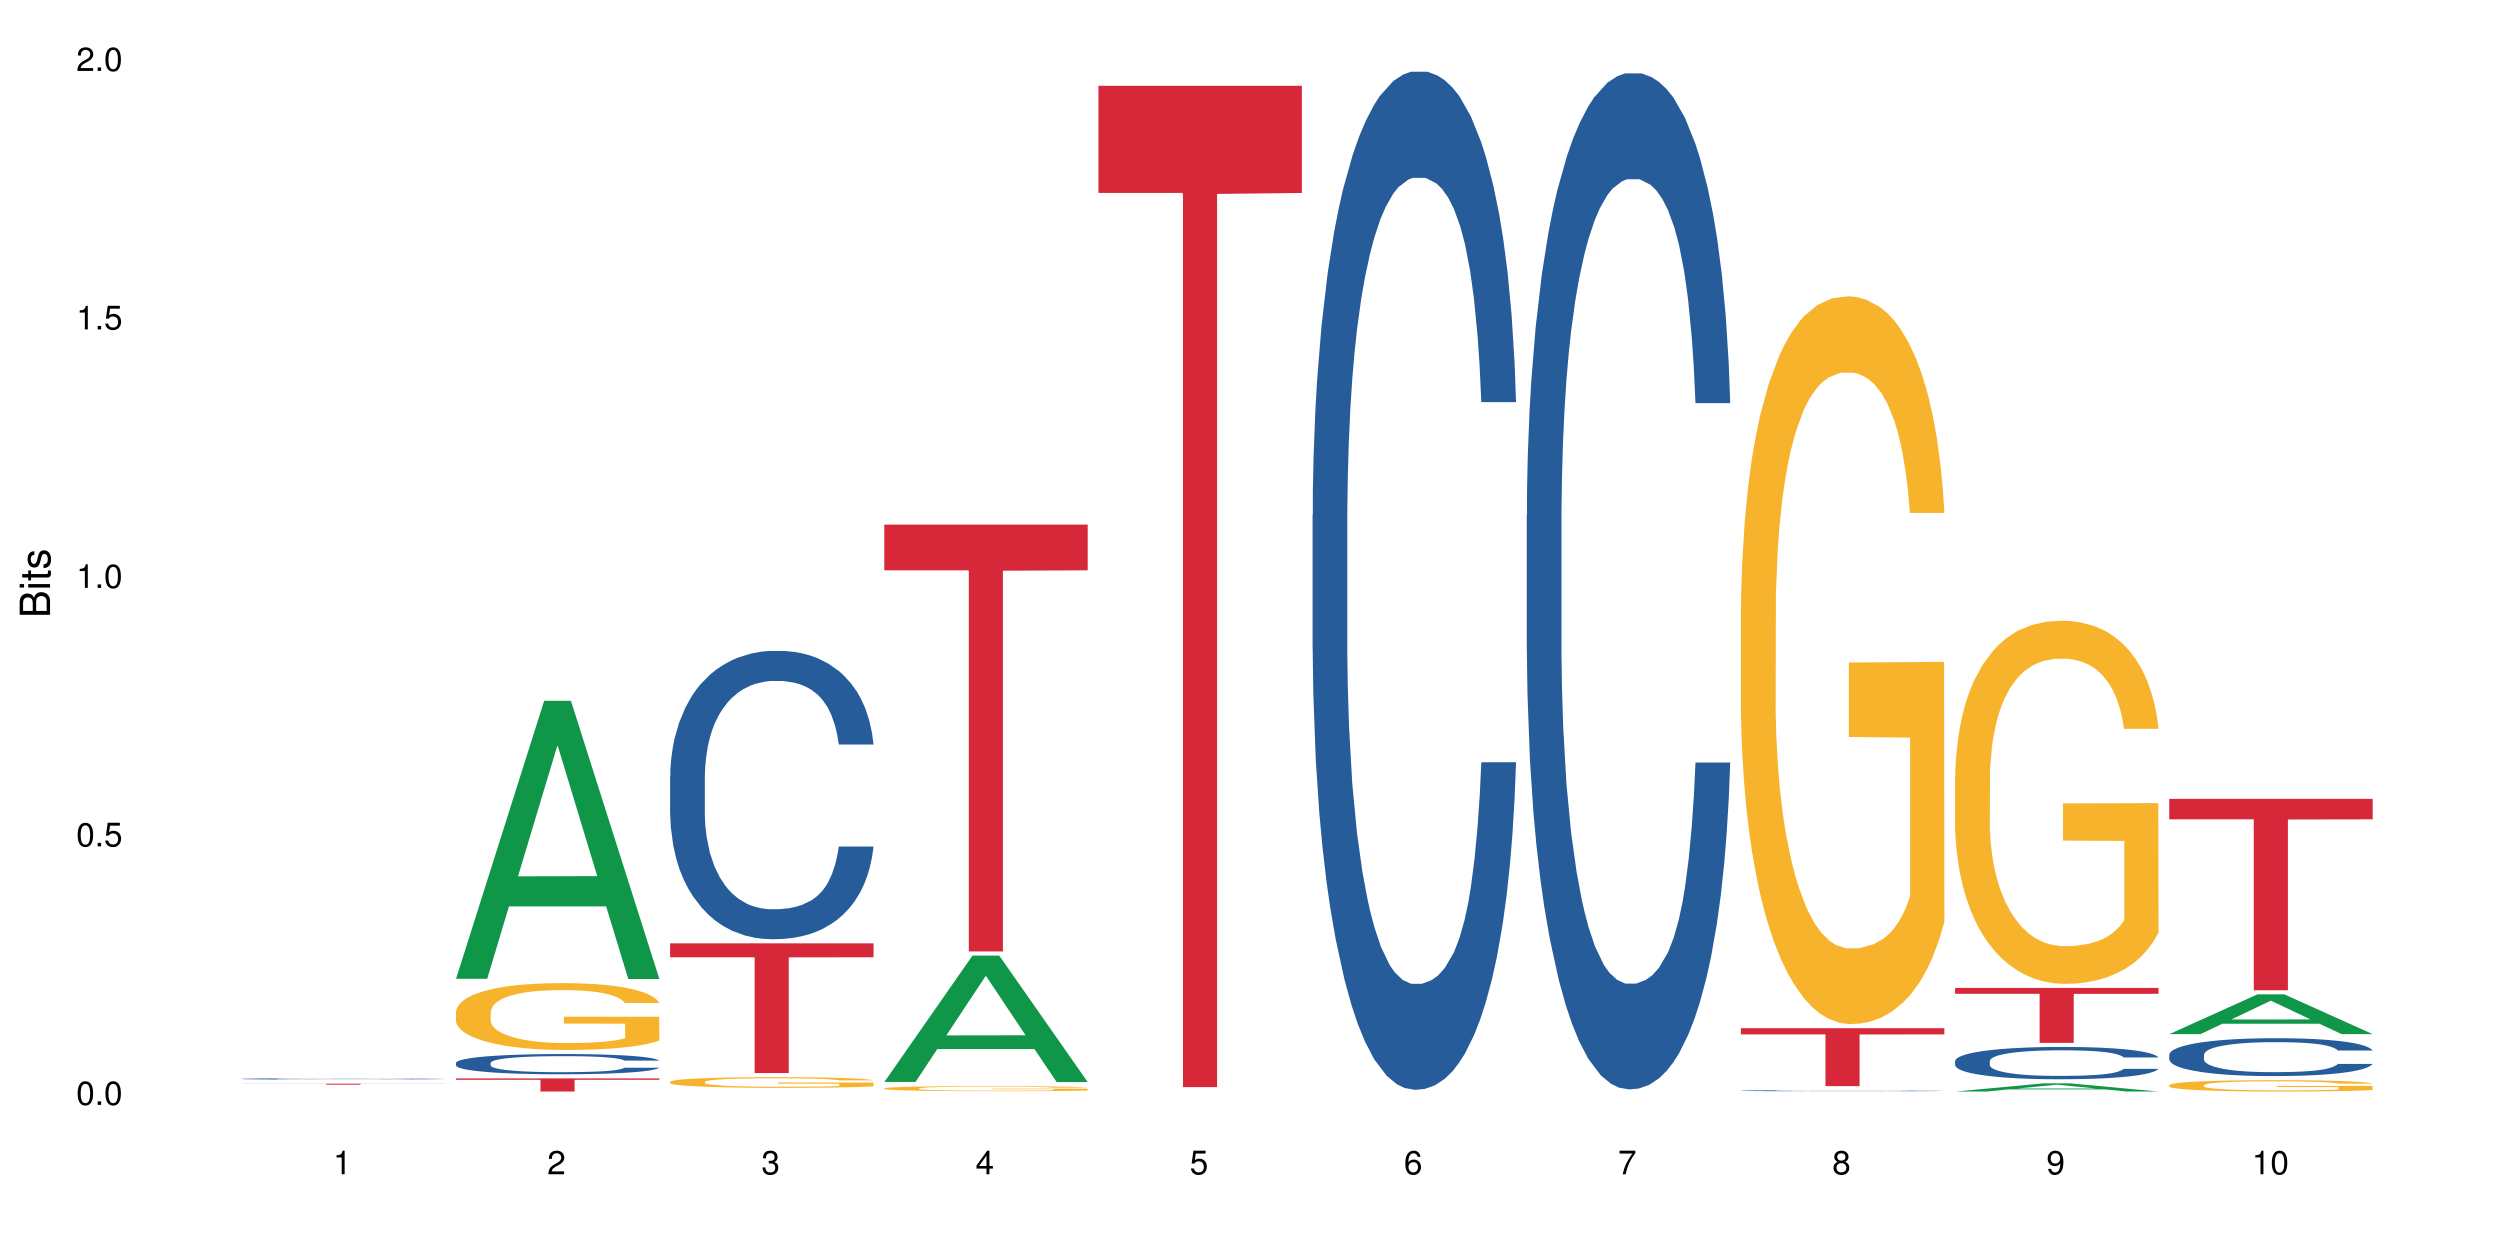 <?xml version="1.0" encoding="UTF-8"?>
<svg xmlns="http://www.w3.org/2000/svg" xmlns:xlink="http://www.w3.org/1999/xlink" width="720pt" height="360pt" viewBox="0 0 720 360" version="1.1">
<defs>
<g>
<symbol overflow="visible" id="glyph0-0">
<path style="stroke:none;" d=""/>
</symbol>
<symbol overflow="visible" id="glyph0-1">
<path style="stroke:none;" d="M 2.641 -6.797 C 2 -6.797 1.422 -6.531 1.078 -6.047 C 0.641 -5.453 0.406 -4.547 0.406 -3.297 C 0.406 -1 1.188 0.219 2.641 0.219 C 4.078 0.219 4.859 -1 4.859 -3.234 C 4.859 -4.562 4.656 -5.438 4.203 -6.047 C 3.844 -6.531 3.281 -6.797 2.641 -6.797 Z M 2.641 -6.047 C 3.547 -6.047 4 -5.125 4 -3.312 C 4 -1.375 3.562 -0.484 2.625 -0.484 C 1.734 -0.484 1.281 -1.422 1.281 -3.281 C 1.281 -5.141 1.734 -6.047 2.641 -6.047 Z M 2.641 -6.047 "/>
</symbol>
<symbol overflow="visible" id="glyph0-2">
<path style="stroke:none;" d="M 1.828 -1 L 0.828 -1 L 0.828 0 L 1.828 0 Z M 1.828 -1 "/>
</symbol>
<symbol overflow="visible" id="glyph0-3">
<path style="stroke:none;" d="M 4.562 -6.797 L 1.062 -6.797 L 0.547 -3.094 L 1.328 -3.094 C 1.719 -3.562 2.047 -3.734 2.578 -3.734 C 3.484 -3.734 4.062 -3.109 4.062 -2.094 C 4.062 -1.125 3.484 -0.531 2.578 -0.531 C 1.828 -0.531 1.375 -0.906 1.188 -1.672 L 0.328 -1.672 C 0.453 -1.109 0.547 -0.844 0.75 -0.594 C 1.125 -0.078 1.828 0.219 2.594 0.219 C 3.969 0.219 4.922 -0.781 4.922 -2.219 C 4.922 -3.562 4.031 -4.484 2.719 -4.484 C 2.25 -4.484 1.859 -4.359 1.469 -4.062 L 1.734 -5.969 L 4.562 -5.969 Z M 4.562 -6.797 "/>
</symbol>
<symbol overflow="visible" id="glyph0-4">
<path style="stroke:none;" d="M 2.484 -4.844 L 2.484 0 L 3.328 0 L 3.328 -6.797 L 2.766 -6.797 C 2.469 -5.75 2.281 -5.609 0.984 -5.453 L 0.984 -4.844 Z M 2.484 -4.844 "/>
</symbol>
<symbol overflow="visible" id="glyph0-5">
<path style="stroke:none;" d="M 4.859 -0.828 L 1.281 -0.828 C 1.359 -1.391 1.672 -1.75 2.5 -2.234 L 3.469 -2.75 C 4.406 -3.266 4.906 -3.969 4.906 -4.812 C 4.906 -5.375 4.672 -5.906 4.266 -6.266 C 3.859 -6.625 3.375 -6.797 2.719 -6.797 C 1.859 -6.797 1.219 -6.5 0.844 -5.922 C 0.609 -5.562 0.5 -5.125 0.484 -4.438 L 1.328 -4.438 C 1.359 -4.906 1.406 -5.188 1.531 -5.406 C 1.75 -5.812 2.188 -6.062 2.703 -6.062 C 3.469 -6.062 4.031 -5.516 4.031 -4.781 C 4.031 -4.25 3.719 -3.797 3.125 -3.438 L 2.234 -2.938 C 0.812 -2.141 0.406 -1.5 0.328 0 L 4.859 0 Z M 4.859 -0.828 "/>
</symbol>
<symbol overflow="visible" id="glyph0-6">
<path style="stroke:none;" d="M 2.125 -3.125 L 2.578 -3.125 C 3.516 -3.125 3.984 -2.703 3.984 -1.891 C 3.984 -1.031 3.469 -0.531 2.578 -0.531 C 1.656 -0.531 1.203 -0.984 1.156 -1.969 L 0.312 -1.969 C 0.344 -1.422 0.438 -1.078 0.609 -0.766 C 0.953 -0.109 1.625 0.219 2.547 0.219 C 3.953 0.219 4.859 -0.609 4.859 -1.906 C 4.859 -2.766 4.516 -3.25 3.703 -3.516 C 4.344 -3.766 4.656 -4.25 4.656 -4.938 C 4.656 -6.109 3.875 -6.797 2.578 -6.797 C 1.203 -6.797 0.484 -6.047 0.453 -4.609 L 1.297 -4.609 C 1.312 -5.016 1.344 -5.25 1.453 -5.453 C 1.641 -5.828 2.062 -6.062 2.594 -6.062 C 3.344 -6.062 3.797 -5.625 3.797 -4.906 C 3.797 -4.422 3.609 -4.141 3.25 -3.984 C 3.016 -3.891 2.719 -3.844 2.125 -3.844 Z M 2.125 -3.125 "/>
</symbol>
<symbol overflow="visible" id="glyph0-7">
<path style="stroke:none;" d="M 3.141 -1.625 L 3.141 0 L 3.984 0 L 3.984 -1.625 L 4.984 -1.625 L 4.984 -2.391 L 3.984 -2.391 L 3.984 -6.797 L 3.359 -6.797 L 0.266 -2.516 L 0.266 -1.625 Z M 3.141 -2.391 L 1 -2.391 L 3.141 -5.359 Z M 3.141 -2.391 "/>
</symbol>
<symbol overflow="visible" id="glyph0-8">
<path style="stroke:none;" d="M 4.781 -5.031 C 4.609 -6.141 3.891 -6.797 2.844 -6.797 C 2.094 -6.797 1.422 -6.438 1.031 -5.828 C 0.609 -5.172 0.406 -4.344 0.406 -3.094 C 0.406 -1.953 0.578 -1.234 0.984 -0.625 C 1.359 -0.078 1.953 0.219 2.703 0.219 C 3.984 0.219 4.922 -0.734 4.922 -2.078 C 4.922 -3.344 4.062 -4.234 2.844 -4.234 C 2.172 -4.234 1.641 -3.969 1.281 -3.469 C 1.281 -5.125 1.828 -6.047 2.797 -6.047 C 3.391 -6.047 3.797 -5.672 3.938 -5.031 Z M 2.734 -3.484 C 3.547 -3.484 4.062 -2.922 4.062 -2 C 4.062 -1.156 3.484 -0.531 2.703 -0.531 C 1.922 -0.531 1.328 -1.188 1.328 -2.047 C 1.328 -2.891 1.906 -3.484 2.734 -3.484 Z M 2.734 -3.484 "/>
</symbol>
<symbol overflow="visible" id="glyph0-9">
<path style="stroke:none;" d="M 4.984 -6.797 L 0.438 -6.797 L 0.438 -5.969 L 4.109 -5.969 C 2.5 -3.656 1.828 -2.234 1.328 0 L 2.219 0 C 2.594 -2.172 3.453 -4.047 4.984 -6.094 Z M 4.984 -6.797 "/>
</symbol>
<symbol overflow="visible" id="glyph0-10">
<path style="stroke:none;" d="M 3.75 -3.578 C 4.453 -4 4.688 -4.344 4.688 -4.984 C 4.688 -6.047 3.844 -6.797 2.641 -6.797 C 1.438 -6.797 0.594 -6.047 0.594 -4.984 C 0.594 -4.359 0.828 -4.016 1.516 -3.578 C 0.734 -3.203 0.359 -2.641 0.359 -1.891 C 0.359 -0.641 1.297 0.219 2.641 0.219 C 3.984 0.219 4.922 -0.641 4.922 -1.875 C 4.922 -2.641 4.531 -3.203 3.75 -3.578 Z M 2.641 -6.047 C 3.359 -6.047 3.812 -5.625 3.812 -4.969 C 3.812 -4.344 3.344 -3.922 2.641 -3.922 C 1.922 -3.922 1.453 -4.344 1.453 -4.984 C 1.453 -5.625 1.922 -6.047 2.641 -6.047 Z M 2.641 -3.203 C 3.484 -3.203 4.062 -2.672 4.062 -1.875 C 4.062 -1.062 3.484 -0.531 2.625 -0.531 C 1.797 -0.531 1.219 -1.078 1.219 -1.875 C 1.219 -2.672 1.797 -3.203 2.641 -3.203 Z M 2.641 -3.203 "/>
</symbol>
<symbol overflow="visible" id="glyph0-11">
<path style="stroke:none;" d="M 0.516 -1.547 C 0.672 -0.438 1.406 0.219 2.438 0.219 C 3.188 0.219 3.859 -0.141 4.266 -0.75 C 4.688 -1.406 4.891 -2.25 4.891 -3.484 C 4.891 -4.625 4.703 -5.359 4.312 -5.953 C 3.938 -6.5 3.344 -6.797 2.594 -6.797 C 1.297 -6.797 0.359 -5.844 0.359 -4.516 C 0.359 -3.25 1.234 -2.344 2.453 -2.344 C 3.094 -2.344 3.562 -2.578 4.016 -3.109 C 4 -1.453 3.469 -0.531 2.5 -0.531 C 1.906 -0.531 1.484 -0.906 1.359 -1.547 Z M 2.578 -6.062 C 3.375 -6.062 3.969 -5.406 3.969 -4.531 C 3.969 -3.688 3.375 -3.094 2.547 -3.094 C 1.734 -3.094 1.234 -3.672 1.234 -4.578 C 1.234 -5.438 1.797 -6.062 2.578 -6.062 Z M 2.578 -6.062 "/>
</symbol>
<symbol overflow="visible" id="glyph1-0">
<path style="stroke:none;" d=""/>
</symbol>
<symbol overflow="visible" id="glyph1-1">
<path style="stroke:none;" d="M 0 -0.953 L 0 -4.891 C 0 -5.719 -0.234 -6.344 -0.734 -6.797 C -1.188 -7.234 -1.812 -7.469 -2.5 -7.469 C -3.547 -7.469 -4.188 -7 -4.625 -5.875 C -4.984 -6.672 -5.641 -7.094 -6.531 -7.094 C -7.156 -7.094 -7.734 -6.859 -8.141 -6.391 C -8.562 -5.938 -8.75 -5.344 -8.75 -4.5 L -8.75 -0.953 Z M -4.984 -2.062 L -7.766 -2.062 L -7.766 -4.219 C -7.766 -4.844 -7.688 -5.203 -7.453 -5.5 C -7.219 -5.812 -6.859 -5.969 -6.375 -5.969 C -5.906 -5.969 -5.531 -5.812 -5.297 -5.5 C -5.062 -5.203 -4.984 -4.844 -4.984 -4.219 Z M -0.984 -2.062 L -4 -2.062 L -4 -4.781 C -4 -5.328 -3.859 -5.688 -3.578 -5.953 C -3.297 -6.219 -2.922 -6.359 -2.484 -6.359 C -2.062 -6.359 -1.688 -6.219 -1.406 -5.953 C -1.109 -5.688 -0.984 -5.328 -0.984 -4.781 Z M -0.984 -2.062 "/>
</symbol>
<symbol overflow="visible" id="glyph1-2">
<path style="stroke:none;" d="M -6.281 -1.797 L -6.281 -0.797 L 0 -0.797 L 0 -1.797 Z M -8.75 -1.797 L -8.75 -0.797 L -7.484 -0.797 L -7.484 -1.797 Z M -8.75 -1.797 "/>
</symbol>
<symbol overflow="visible" id="glyph1-3">
<path style="stroke:none;" d="M -6.281 -3.047 L -6.281 -2.016 L -8.016 -2.016 L -8.016 -1.016 L -6.281 -1.016 L -6.281 -0.172 L -5.469 -0.172 L -5.469 -1.016 L -0.719 -1.016 C -0.078 -1.016 0.281 -1.453 0.281 -2.234 C 0.281 -2.469 0.25 -2.719 0.188 -3.047 L -0.641 -3.047 C -0.609 -2.922 -0.594 -2.766 -0.594 -2.562 C -0.594 -2.141 -0.719 -2.016 -1.156 -2.016 L -5.469 -2.016 L -5.469 -3.047 Z M -6.281 -3.047 "/>
</symbol>
<symbol overflow="visible" id="glyph1-4">
<path style="stroke:none;" d="M -4.531 -5.25 C -5.766 -5.25 -6.469 -4.422 -6.469 -2.969 C -6.469 -1.516 -5.719 -0.562 -4.547 -0.562 C -3.562 -0.562 -3.094 -1.062 -2.734 -2.562 L -2.516 -3.484 C -2.344 -4.188 -2.094 -4.469 -1.625 -4.469 C -1.047 -4.469 -0.641 -3.875 -0.641 -3 C -0.641 -2.453 -0.797 -2 -1.062 -1.75 C -1.25 -1.594 -1.422 -1.531 -1.875 -1.469 L -1.875 -0.406 C -0.422 -0.453 0.281 -1.266 0.281 -2.922 C 0.281 -4.5 -0.5 -5.516 -1.719 -5.516 C -2.656 -5.516 -3.172 -4.984 -3.469 -3.734 L -3.703 -2.766 C -3.891 -1.953 -4.156 -1.609 -4.594 -1.609 C -5.172 -1.609 -5.547 -2.125 -5.547 -2.938 C -5.547 -3.75 -5.203 -4.172 -4.531 -4.203 Z M -4.531 -5.25 "/>
</symbol>
</g>
</defs>
<g id="surface92342">
<rect x="0" y="0" width="720" height="360" style="fill:rgb(100%,100%,100%);fill-opacity:1;stroke:none;"/>
<path style=" stroke:none;fill-rule:nonzero;fill:rgb(14.51%,36.078%,60%);fill-opacity:1;" d="M 69.629 310.715 L 69.699 310.711 L 69.699 310.703 L 69.914 310.691 L 70.414 310.676 L 70.914 310.664 L 72.203 310.645 L 73.988 310.625 L 75.848 310.609 L 77.203 310.598 L 78.418 310.594 L 81.207 310.578 L 82.992 310.574 L 84.922 310.566 L 87.281 310.562 L 88.996 310.559 L 92.852 310.551 L 95.711 310.551 L 97.926 310.547 L 102.715 310.547 L 105.574 310.551 L 107.645 310.551 L 109.93 310.555 L 111.859 310.559 L 115.219 310.566 L 118.219 310.574 L 119.578 310.582 L 121.723 310.59 L 123.367 310.602 L 124.508 310.609 L 125.797 310.625 L 126.938 310.641 L 127.797 310.656 L 128.223 310.672 L 118.219 310.672 L 117.719 310.656 L 117.148 310.648 L 116.078 310.633 L 115.004 310.621 L 113.504 310.613 L 112.148 310.605 L 110.289 310.598 L 108.645 310.594 L 106.93 310.594 L 105.285 310.59 L 94.355 310.59 L 92.852 310.594 L 90.711 310.598 L 89.207 310.602 L 87.422 310.609 L 86.207 310.617 L 84.707 310.625 L 83.637 310.633 L 82.422 310.645 L 81.707 310.652 L 81.062 310.664 L 80.492 310.676 L 80.062 310.688 L 79.777 310.699 L 79.633 310.711 L 79.633 310.766 L 79.777 310.777 L 80.133 310.793 L 81.062 310.812 L 82.422 310.832 L 83.992 310.848 L 85.492 310.855 L 86.352 310.859 L 87.492 310.867 L 89.281 310.875 L 91.852 310.879 L 93.352 310.883 L 95.641 310.887 L 103.93 310.887 L 105.785 310.883 L 107.715 310.883 L 110.359 310.875 L 112.004 310.871 L 113.434 310.863 L 114.504 310.855 L 115.219 310.852 L 116.293 310.84 L 117.148 310.828 L 117.793 310.816 L 118.219 310.805 L 128.223 310.805 L 127.797 310.82 L 126.508 310.844 L 125.508 310.855 L 124.367 310.863 L 122.723 310.879 L 121.363 310.887 L 119.578 310.895 L 117.934 310.898 L 116.148 310.906 L 113.504 310.914 L 111.789 310.918 L 109.93 310.918 L 107.715 310.922 L 104.93 310.926 L 93.926 310.926 L 90.996 310.922 L 87.352 310.914 L 84.707 310.91 L 82.633 310.902 L 80.848 310.895 L 78.848 310.887 L 76.273 310.871 L 74.703 310.859 L 73.633 310.848 L 72.418 310.836 L 71.559 310.824 L 70.559 310.805 L 69.844 310.781 L 69.629 310.762 Z M 69.629 310.715 "/>
<path style=" stroke:none;fill-rule:nonzero;fill:rgb(83.922%,15.686%,22.353%);fill-opacity:1;" d="M 69.629 312.105 L 128.223 312.105 L 128.223 312.137 L 103.805 312.137 L 103.805 312.398 L 93.98 312.398 L 93.98 312.137 L 69.629 312.137 Z M 69.629 312.105 "/>
<path style=" stroke:none;fill-rule:nonzero;fill:rgb(6.275%,58.824%,28.235%);fill-opacity:1;" d="M 131.309 281.887 L 131.371 281.812 L 156.727 201.824 L 164.426 201.824 L 189.902 281.961 L 180.953 281.961 L 174.566 261.043 L 146.582 261.043 L 140.324 281.887 L 131.309 281.887 L 149.273 252.391 L 172 252.316 L 160.668 214.918 L 160.543 214.84 L 160.418 215.066 L 149.211 252.316 L 149.273 252.391 Z M 131.309 281.887 "/>
<path style=" stroke:none;fill-rule:nonzero;fill:rgb(14.51%,36.078%,60%);fill-opacity:1;" d="M 131.309 306.102 L 131.379 306.098 L 131.379 305.969 L 131.594 305.766 L 132.094 305.512 L 132.594 305.336 L 133.883 305.023 L 135.668 304.719 L 137.523 304.484 L 138.883 304.348 L 140.098 304.238 L 142.883 304.043 L 144.672 303.941 L 146.602 303.852 L 148.957 303.762 L 150.672 303.707 L 154.531 303.621 L 157.391 303.586 L 159.605 303.57 L 164.395 303.57 L 167.25 303.59 L 169.324 303.617 L 171.609 303.66 L 173.539 303.707 L 176.898 303.824 L 179.898 303.973 L 181.258 304.059 L 183.402 304.223 L 185.043 304.383 L 186.188 304.523 L 187.473 304.719 L 188.617 304.957 L 189.477 305.23 L 189.902 305.457 L 179.898 305.457 L 179.398 305.246 L 178.828 305.082 L 177.758 304.863 L 176.684 304.707 L 175.184 304.555 L 173.824 304.453 L 171.969 304.352 L 170.324 304.289 L 168.609 304.238 L 166.965 304.207 L 163.82 304.176 L 160.176 304.176 L 158.82 304.188 L 156.031 304.23 L 154.531 304.266 L 152.387 304.34 L 150.887 304.41 L 149.102 304.516 L 147.887 304.605 L 146.387 304.746 L 145.312 304.867 L 144.098 305.043 L 143.387 305.176 L 142.742 305.324 L 142.172 305.5 L 141.742 305.688 L 141.457 305.883 L 141.312 306.074 L 141.312 306.898 L 141.457 307.09 L 141.812 307.316 L 142.742 307.641 L 144.098 307.922 L 145.672 308.145 L 147.172 308.305 L 148.031 308.379 L 149.172 308.465 L 150.961 308.57 L 153.531 308.676 L 155.031 308.719 L 157.32 308.762 L 159.676 308.785 L 162.82 308.785 L 165.609 308.762 L 167.465 308.734 L 169.395 308.691 L 172.039 308.602 L 173.684 308.516 L 175.113 308.418 L 176.184 308.316 L 176.898 308.23 L 177.969 308.066 L 178.828 307.883 L 179.473 307.699 L 179.898 307.516 L 189.902 307.516 L 189.477 307.73 L 188.832 307.938 L 188.188 308.09 L 187.188 308.277 L 186.047 308.441 L 184.402 308.629 L 183.043 308.75 L 181.258 308.883 L 179.613 308.984 L 177.828 309.074 L 175.184 309.184 L 173.469 309.234 L 171.609 309.285 L 169.395 309.324 L 166.609 309.363 L 163.605 309.383 L 160.82 309.391 L 157.82 309.379 L 155.605 309.359 L 152.676 309.309 L 149.031 309.215 L 146.387 309.113 L 144.312 309.012 L 142.527 308.906 L 140.527 308.762 L 137.953 308.527 L 136.383 308.348 L 135.309 308.199 L 134.094 307.992 L 133.238 307.805 L 132.238 307.508 L 131.523 307.129 L 131.309 306.836 Z M 131.309 306.102 "/>
<path style=" stroke:none;fill-rule:nonzero;fill:rgb(96.863%,70.196%,16.863%);fill-opacity:1;" d="M 131.309 291.387 L 131.379 291.367 L 131.379 291.016 L 131.664 290.227 L 132.379 289.137 L 133.309 288.238 L 134.309 287.535 L 134.953 287.168 L 136.023 286.641 L 136.953 286.254 L 139.312 285.461 L 142.312 284.723 L 143.957 284.406 L 145.812 284.109 L 148.457 283.773 L 149.672 283.652 L 153.391 283.371 L 157.605 283.195 L 162.25 283.141 L 164.395 283.16 L 167.324 283.23 L 171.324 283.422 L 173.613 283.598 L 175.398 283.773 L 177.254 284.004 L 179.543 284.355 L 181.688 284.777 L 183.402 285.199 L 185.117 285.727 L 186.547 286.289 L 187.762 286.902 L 188.832 287.641 L 189.477 288.258 L 189.902 288.871 L 179.973 288.871 L 179.398 288.258 L 178.758 287.781 L 177.684 287.203 L 176.613 286.781 L 175.539 286.445 L 173.539 285.988 L 171.824 285.707 L 169.68 285.461 L 167.609 285.305 L 165.25 285.199 L 163.82 285.164 L 160.035 285.164 L 156.605 285.285 L 154.605 285.426 L 153.176 285.566 L 151.172 285.832 L 149.957 286.043 L 149.246 286.184 L 147.102 286.727 L 145.672 287.219 L 144.887 287.555 L 143.887 288.082 L 143.172 288.555 L 142.383 289.258 L 141.957 289.785 L 141.383 290.98 L 141.312 294.145 L 141.527 294.812 L 141.957 295.535 L 142.527 296.168 L 143.387 296.836 L 144.242 297.344 L 145.742 298.031 L 147.027 298.488 L 148.031 298.785 L 149.957 299.262 L 150.746 299.418 L 152.602 299.734 L 154.531 299.98 L 156.891 300.191 L 158.676 300.297 L 161.535 300.387 L 165.18 300.387 L 169.469 300.281 L 172.184 300.141 L 174.039 300 L 175.254 299.875 L 176.754 299.684 L 177.828 299.508 L 178.828 299.312 L 180.043 299.016 L 180.043 294.812 L 162.391 294.797 L 162.391 292.828 L 189.832 292.809 L 189.902 299.684 L 188.402 300.156 L 186.547 300.613 L 184.758 300.965 L 182.902 301.266 L 180.258 301.598 L 178.113 301.809 L 174.824 302.055 L 171.824 302.215 L 168.68 302.32 L 165.895 302.371 L 162.605 302.391 L 159.676 302.355 L 156.531 302.25 L 154.031 302.109 L 151.746 301.934 L 149.457 301.703 L 146.602 301.336 L 144.742 301.035 L 142.812 300.668 L 140.883 300.227 L 139.168 299.754 L 138.027 299.383 L 136.883 298.961 L 135.668 298.434 L 134.523 297.836 L 133.668 297.293 L 132.879 296.676 L 132.309 296.098 L 131.738 295.305 L 131.453 294.672 L 131.309 294.129 Z M 131.309 291.387 "/>
<path style=" stroke:none;fill-rule:nonzero;fill:rgb(83.922%,15.686%,22.353%);fill-opacity:1;" d="M 131.309 310.57 L 189.902 310.57 L 189.902 310.977 L 165.484 310.98 L 165.484 314.371 L 155.656 314.371 L 155.656 310.984 L 155.516 310.977 L 131.309 310.977 Z M 131.309 310.57 "/>
<path style=" stroke:none;fill-rule:nonzero;fill:rgb(14.51%,36.078%,60%);fill-opacity:1;" d="M 192.988 223.605 L 193.059 223.531 L 193.059 221.711 L 193.273 218.824 L 193.773 215.184 L 194.273 212.68 L 195.559 208.199 L 197.348 203.875 L 199.203 200.535 L 200.562 198.562 L 201.777 197.043 L 204.562 194.234 L 206.352 192.793 L 208.281 191.504 L 210.637 190.215 L 212.352 189.453 L 216.211 188.242 L 219.07 187.711 L 221.285 187.48 L 226.074 187.48 L 228.93 187.785 L 231.004 188.164 L 233.289 188.773 L 235.219 189.453 L 238.578 191.125 L 241.578 193.25 L 242.938 194.465 L 245.082 196.816 L 246.723 199.094 L 247.867 201.066 L 249.152 203.875 L 250.297 207.289 L 251.152 211.16 L 251.582 214.422 L 241.578 214.422 L 241.078 211.387 L 240.508 209.035 L 239.434 205.922 L 238.363 203.723 L 236.863 201.523 L 235.504 200.078 L 233.648 198.637 L 232.004 197.727 L 230.289 197.043 L 228.645 196.59 L 225.5 196.133 L 221.855 196.133 L 220.5 196.285 L 217.711 196.891 L 216.211 197.422 L 214.066 198.484 L 212.566 199.473 L 210.781 200.992 L 209.566 202.281 L 208.066 204.254 L 206.992 206 L 205.777 208.504 L 205.062 210.402 L 204.422 212.527 L 203.848 215.031 L 203.422 217.688 L 203.133 220.496 L 202.992 223.227 L 202.992 234.988 L 203.133 237.723 L 203.492 240.91 L 204.422 245.539 L 205.777 249.562 L 207.352 252.75 L 208.852 255.027 L 209.707 256.09 L 210.852 257.301 L 212.637 258.82 L 215.211 260.34 L 216.711 260.945 L 219 261.551 L 221.355 261.855 L 224.5 261.855 L 227.289 261.551 L 229.145 261.172 L 231.074 260.566 L 233.719 259.277 L 235.363 258.062 L 236.793 256.621 L 237.863 255.176 L 238.578 253.965 L 239.648 251.609 L 240.508 249.031 L 241.148 246.375 L 241.578 243.793 L 251.582 243.793 L 251.152 246.828 L 250.512 249.789 L 249.867 251.988 L 248.867 254.645 L 247.723 257 L 246.082 259.656 L 244.723 261.402 L 242.938 263.297 L 241.293 264.738 L 239.508 266.031 L 236.863 267.547 L 235.148 268.309 L 233.289 268.988 L 231.074 269.598 L 228.289 270.129 L 225.285 270.434 L 222.5 270.508 L 219.5 270.355 L 217.285 270.051 L 214.352 269.371 L 210.711 268.004 L 208.066 266.562 L 205.992 265.121 L 204.207 263.602 L 202.207 261.551 L 199.633 258.215 L 198.062 255.633 L 196.988 253.508 L 195.773 250.547 L 194.918 247.891 L 193.918 243.641 L 193.203 238.254 L 192.988 234.078 Z M 192.988 223.605 "/>
<path style=" stroke:none;fill-rule:nonzero;fill:rgb(96.863%,70.196%,16.863%);fill-opacity:1;" d="M 192.988 311.547 L 193.059 311.543 L 193.059 311.488 L 193.344 311.359 L 194.059 311.188 L 194.988 311.043 L 195.988 310.93 L 196.633 310.871 L 197.703 310.789 L 198.633 310.727 L 200.992 310.602 L 203.992 310.484 L 205.637 310.434 L 207.492 310.383 L 210.137 310.332 L 211.352 310.312 L 215.066 310.266 L 219.285 310.238 L 223.93 310.23 L 226.074 310.234 L 229.004 310.242 L 233.004 310.273 L 235.289 310.305 L 237.078 310.332 L 238.934 310.367 L 241.223 310.422 L 243.367 310.492 L 245.082 310.559 L 246.797 310.641 L 248.223 310.73 L 249.438 310.832 L 250.512 310.949 L 251.152 311.047 L 251.582 311.145 L 241.648 311.145 L 241.078 311.047 L 240.434 310.969 L 239.363 310.879 L 238.293 310.812 L 237.219 310.758 L 235.219 310.684 L 233.504 310.641 L 231.359 310.602 L 229.289 310.574 L 226.93 310.559 L 225.5 310.551 L 221.715 310.551 L 218.285 310.57 L 216.281 310.594 L 214.855 310.617 L 212.852 310.66 L 211.637 310.691 L 210.922 310.715 L 208.781 310.801 L 207.352 310.879 L 206.566 310.934 L 205.562 311.02 L 204.852 311.094 L 204.062 311.207 L 203.637 311.289 L 203.062 311.48 L 202.992 311.984 L 203.207 312.094 L 203.637 312.207 L 204.207 312.309 L 205.062 312.414 L 205.922 312.496 L 207.422 312.605 L 208.707 312.68 L 209.707 312.727 L 211.637 312.801 L 212.426 312.828 L 214.281 312.879 L 216.211 312.918 L 218.57 312.953 L 220.355 312.969 L 223.215 312.98 L 226.859 312.98 L 231.145 312.965 L 233.863 312.941 L 235.719 312.922 L 236.934 312.902 L 238.434 312.871 L 239.508 312.844 L 240.508 312.812 L 241.723 312.762 L 241.723 312.094 L 224.07 312.09 L 224.07 311.777 L 251.512 311.773 L 251.582 312.871 L 250.082 312.945 L 248.223 313.02 L 246.438 313.074 L 244.578 313.121 L 241.938 313.176 L 239.793 313.211 L 236.504 313.25 L 233.504 313.273 L 230.359 313.289 L 227.574 313.301 L 224.285 313.301 L 221.355 313.297 L 218.211 313.281 L 215.711 313.258 L 213.426 313.23 L 211.137 313.191 L 208.281 313.133 L 206.422 313.086 L 204.492 313.027 L 202.562 312.957 L 200.848 312.883 L 199.703 312.82 L 198.562 312.754 L 197.348 312.672 L 196.203 312.574 L 195.348 312.488 L 194.559 312.391 L 193.988 312.297 L 193.418 312.172 L 193.129 312.07 L 192.988 311.984 Z M 192.988 311.547 "/>
<path style=" stroke:none;fill-rule:nonzero;fill:rgb(83.922%,15.686%,22.353%);fill-opacity:1;" d="M 192.988 271.688 L 251.582 271.688 L 251.582 275.688 L 227.164 275.723 L 227.164 309.051 L 217.336 309.051 L 217.336 275.758 L 217.195 275.688 L 192.988 275.688 Z M 192.988 271.688 "/>
<path style=" stroke:none;fill-rule:nonzero;fill:rgb(6.275%,58.824%,28.235%);fill-opacity:1;" d="M 254.668 311.598 L 254.73 311.562 L 280.082 275.211 L 287.781 275.211 L 313.262 311.633 L 304.309 311.633 L 297.926 302.125 L 269.941 302.125 L 263.68 311.598 L 254.668 311.598 L 272.633 298.191 L 295.359 298.156 L 284.027 281.16 L 283.902 281.125 L 283.777 281.23 L 272.57 298.156 L 272.633 298.191 Z M 254.668 311.598 "/>
<path style=" stroke:none;fill-rule:nonzero;fill:rgb(96.863%,70.196%,16.863%);fill-opacity:1;" d="M 254.668 313.434 L 254.738 313.434 L 254.738 313.406 L 255.023 313.348 L 255.738 313.266 L 256.668 313.195 L 257.668 313.145 L 258.312 313.117 L 259.383 313.074 L 260.312 313.047 L 262.672 312.984 L 265.672 312.93 L 267.316 312.906 L 269.172 312.883 L 271.816 312.859 L 273.031 312.848 L 276.746 312.828 L 280.965 312.816 L 285.609 312.812 L 287.75 312.812 L 290.68 312.816 L 294.684 312.832 L 296.969 312.844 L 298.758 312.859 L 300.613 312.875 L 302.902 312.902 L 305.043 312.934 L 306.758 312.965 L 308.473 313.008 L 309.902 313.051 L 311.117 313.094 L 312.191 313.152 L 312.832 313.199 L 313.262 313.246 L 303.328 313.246 L 302.758 313.199 L 302.113 313.16 L 301.043 313.117 L 299.973 313.086 L 298.898 313.062 L 296.898 313.027 L 295.184 313.004 L 293.039 312.984 L 290.969 312.973 L 288.609 312.965 L 283.395 312.965 L 279.961 312.973 L 277.961 312.984 L 276.531 312.996 L 274.531 313.016 L 273.316 313.031 L 272.602 313.039 L 270.457 313.082 L 269.031 313.121 L 268.242 313.145 L 267.242 313.184 L 266.527 313.219 L 265.742 313.273 L 265.312 313.312 L 264.742 313.402 L 264.672 313.645 L 264.887 313.695 L 265.312 313.75 L 265.887 313.797 L 266.742 313.848 L 267.602 313.887 L 269.102 313.938 L 270.387 313.973 L 271.387 313.996 L 273.316 314.031 L 274.102 314.043 L 275.961 314.066 L 277.891 314.086 L 280.25 314.102 L 282.035 314.109 L 284.895 314.117 L 288.539 314.117 L 292.824 314.109 L 295.539 314.098 L 297.398 314.086 L 298.613 314.078 L 300.113 314.062 L 301.188 314.051 L 302.188 314.035 L 303.402 314.012 L 303.402 313.695 L 285.75 313.691 L 285.75 313.543 L 313.191 313.543 L 313.262 314.062 L 311.762 314.098 L 309.902 314.133 L 308.117 314.16 L 306.258 314.184 L 303.617 314.207 L 301.473 314.223 L 298.184 314.242 L 295.184 314.254 L 292.039 314.262 L 289.254 314.266 L 285.965 314.27 L 283.035 314.266 L 279.891 314.258 L 277.391 314.246 L 275.105 314.234 L 272.816 314.215 L 269.957 314.188 L 268.102 314.164 L 266.172 314.137 L 264.242 314.105 L 262.527 314.066 L 261.383 314.039 L 260.242 314.008 L 259.027 313.969 L 257.883 313.922 L 257.023 313.883 L 256.238 313.836 L 255.668 313.793 L 255.094 313.73 L 254.809 313.684 L 254.668 313.641 Z M 254.668 313.434 "/>
<path style=" stroke:none;fill-rule:nonzero;fill:rgb(83.922%,15.686%,22.353%);fill-opacity:1;" d="M 254.668 151.09 L 313.262 151.09 L 313.262 164.25 L 288.84 164.367 L 288.84 274.031 L 279.016 274.031 L 279.016 164.48 L 278.875 164.25 L 254.668 164.25 Z M 254.668 151.09 "/>
<path style=" stroke:none;fill-rule:nonzero;fill:rgb(83.922%,15.686%,22.353%);fill-opacity:1;" d="M 316.348 24.707 L 374.941 24.707 L 374.941 55.574 L 350.52 55.848 L 350.52 313.094 L 340.695 313.094 L 340.695 56.117 L 340.555 55.574 L 316.348 55.574 Z M 316.348 24.707 "/>
<path style=" stroke:none;fill-rule:nonzero;fill:rgb(14.51%,36.078%,60%);fill-opacity:1;" d="M 378.023 148.242 L 378.098 147.977 L 378.098 141.543 L 378.312 131.359 L 378.812 118.492 L 379.312 109.648 L 380.598 93.836 L 382.383 78.555 L 384.242 66.762 L 385.602 59.793 L 386.812 54.434 L 389.602 44.516 L 391.387 39.426 L 393.316 34.867 L 395.676 30.312 L 397.391 27.633 L 401.25 23.344 L 404.105 21.469 L 406.324 20.664 L 411.109 20.664 L 413.969 21.734 L 416.039 23.074 L 418.328 25.219 L 420.258 27.633 L 423.613 33.527 L 426.617 41.031 L 427.973 45.32 L 430.117 53.629 L 431.762 61.672 L 432.906 68.641 L 434.191 78.555 L 435.336 90.617 L 436.191 104.285 L 436.621 115.812 L 426.617 115.812 L 426.117 105.09 L 425.543 96.781 L 424.473 85.793 L 423.402 78.02 L 421.898 70.246 L 420.543 65.156 L 418.684 60.062 L 417.039 56.848 L 415.324 54.434 L 413.684 52.824 L 410.539 51.219 L 406.895 51.219 L 405.535 51.754 L 402.75 53.898 L 401.25 55.773 L 399.105 59.527 L 397.605 63.012 L 395.816 68.371 L 394.602 72.93 L 393.102 79.898 L 392.031 86.062 L 390.816 94.906 L 390.102 101.605 L 389.457 109.113 L 388.887 117.957 L 388.457 127.336 L 388.172 137.254 L 388.027 146.902 L 388.027 188.445 L 388.172 198.098 L 388.531 209.352 L 389.457 225.703 L 390.816 239.906 L 392.387 251.164 L 393.891 259.207 L 394.746 262.957 L 395.891 267.246 L 397.676 272.605 L 400.25 277.969 L 401.75 280.113 L 404.035 282.258 L 406.395 283.328 L 409.539 283.328 L 412.324 282.258 L 414.184 280.918 L 416.113 278.773 L 418.758 274.215 L 420.398 269.926 L 421.828 264.836 L 422.902 259.742 L 423.613 255.453 L 424.688 247.145 L 425.543 238.031 L 426.188 228.652 L 426.617 219.539 L 436.621 219.539 L 436.191 230.258 L 435.547 240.711 L 434.906 248.484 L 433.906 257.867 L 432.762 266.176 L 431.117 275.555 L 429.762 281.719 L 427.973 288.422 L 426.332 293.512 L 424.543 298.07 L 421.898 303.43 L 420.184 306.109 L 418.328 308.523 L 416.113 310.668 L 413.324 312.543 L 410.324 313.617 L 407.539 313.883 L 404.535 313.348 L 402.32 312.273 L 399.391 309.863 L 395.746 305.039 L 393.102 299.945 L 391.031 294.852 L 389.242 289.492 L 387.242 282.258 L 384.672 270.465 L 383.098 261.352 L 382.027 253.844 L 380.812 243.391 L 379.953 234.012 L 378.953 219.004 L 378.238 199.973 L 378.023 185.23 Z M 378.023 148.242 "/>
<path style=" stroke:none;fill-rule:nonzero;fill:rgb(14.51%,36.078%,60%);fill-opacity:1;" d="M 439.703 148.461 L 439.777 148.191 L 439.777 141.773 L 439.988 131.609 L 440.492 118.77 L 440.992 109.941 L 442.277 94.16 L 444.062 78.914 L 445.922 67.145 L 447.277 60.191 L 448.492 54.84 L 451.281 44.945 L 453.066 39.863 L 454.996 35.312 L 457.355 30.766 L 459.07 28.094 L 462.93 23.812 L 465.785 21.941 L 468 21.137 L 472.789 21.137 L 475.648 22.207 L 477.719 23.547 L 480.008 25.684 L 481.938 28.094 L 485.293 33.977 L 488.297 41.465 L 489.652 45.746 L 491.797 54.039 L 493.441 62.062 L 494.582 69.016 L 495.871 78.914 L 497.012 90.949 L 497.871 104.594 L 498.301 116.094 L 488.297 116.094 L 487.797 105.395 L 487.223 97.102 L 486.152 86.137 L 485.078 78.379 L 483.578 70.621 L 482.223 65.539 L 480.363 60.457 L 478.719 57.246 L 477.004 54.84 L 475.363 53.234 L 472.219 51.629 L 468.574 51.629 L 467.215 52.164 L 464.43 54.305 L 462.93 56.18 L 460.785 59.922 L 459.285 63.398 L 457.496 68.75 L 456.281 73.297 L 454.781 80.25 L 453.711 86.402 L 452.496 95.23 L 451.781 101.918 L 451.137 109.406 L 450.566 118.234 L 450.137 127.594 L 449.852 137.492 L 449.707 147.121 L 449.707 188.582 L 449.852 198.211 L 450.207 209.445 L 451.137 225.762 L 452.496 239.938 L 454.066 251.172 L 455.566 259.195 L 456.426 262.941 L 457.57 267.223 L 459.355 272.57 L 461.926 277.922 L 463.43 280.059 L 465.715 282.199 L 468.074 283.27 L 471.219 283.27 L 474.004 282.199 L 475.863 280.863 L 477.793 278.723 L 480.434 274.176 L 482.078 269.895 L 483.508 264.812 L 484.578 259.73 L 485.293 255.453 L 486.367 247.16 L 487.223 238.066 L 487.867 228.703 L 488.297 219.609 L 498.301 219.609 L 497.871 230.309 L 497.227 240.742 L 496.586 248.496 L 495.586 257.859 L 494.441 266.152 L 492.797 275.512 L 491.441 281.664 L 489.652 288.352 L 488.008 293.434 L 486.223 297.98 L 483.578 303.332 L 481.863 306.004 L 480.008 308.414 L 477.793 310.555 L 475.004 312.426 L 472.004 313.496 L 469.215 313.762 L 466.215 313.227 L 464 312.156 L 461.07 309.75 L 457.426 304.938 L 454.781 299.855 L 452.711 294.773 L 450.922 289.422 L 448.922 282.199 L 446.352 270.43 L 444.777 261.336 L 443.707 253.848 L 442.492 243.414 L 441.633 234.055 L 440.633 219.074 L 439.918 200.082 L 439.703 185.371 Z M 439.703 148.461 "/>
<path style=" stroke:none;fill-rule:nonzero;fill:rgb(14.51%,36.078%,60%);fill-opacity:1;" d="M 501.383 314.113 L 501.453 314.113 L 501.453 314.105 L 501.668 314.094 L 502.668 314.07 L 503.957 314.055 L 505.742 314.039 L 507.602 314.027 L 508.957 314.02 L 510.172 314.016 L 512.961 314.004 L 514.746 314 L 516.676 313.996 L 519.035 313.988 L 520.75 313.988 L 524.605 313.984 L 527.465 313.98 L 539.398 313.98 L 541.688 313.984 L 543.613 313.988 L 546.973 313.992 L 549.977 314 L 551.332 314.004 L 553.477 314.016 L 555.121 314.023 L 556.262 314.031 L 557.551 314.039 L 558.691 314.051 L 559.551 314.066 L 559.98 314.078 L 549.977 314.078 L 549.473 314.066 L 548.902 314.059 L 547.832 314.047 L 546.758 314.039 L 545.258 314.031 L 543.902 314.027 L 542.043 314.02 L 540.398 314.016 L 538.684 314.016 L 537.039 314.012 L 528.895 314.012 L 526.109 314.016 L 524.605 314.016 L 522.465 314.02 L 520.961 314.023 L 519.176 314.031 L 517.961 314.035 L 516.461 314.043 L 515.391 314.047 L 514.176 314.059 L 513.461 314.062 L 512.816 314.07 L 512.246 314.082 L 511.816 314.09 L 511.531 314.102 L 511.387 314.109 L 511.387 314.152 L 511.531 314.164 L 511.887 314.176 L 512.816 314.191 L 514.176 314.207 L 515.746 314.219 L 517.246 314.227 L 518.105 314.23 L 519.246 314.234 L 521.035 314.242 L 523.605 314.246 L 525.105 314.25 L 537.543 314.25 L 539.469 314.246 L 542.113 314.242 L 543.758 314.238 L 545.188 314.234 L 546.258 314.227 L 546.973 314.223 L 548.047 314.215 L 548.902 314.203 L 549.547 314.195 L 549.977 314.188 L 559.98 314.188 L 558.906 314.207 L 558.266 314.215 L 557.262 314.227 L 556.121 314.234 L 554.477 314.242 L 553.117 314.25 L 551.332 314.258 L 549.688 314.262 L 547.902 314.266 L 545.258 314.273 L 543.543 314.273 L 541.688 314.277 L 539.469 314.281 L 533.684 314.281 L 530.895 314.285 L 527.895 314.281 L 525.68 314.281 L 522.75 314.277 L 519.105 314.273 L 516.461 314.27 L 514.391 314.266 L 512.602 314.258 L 510.602 314.25 L 508.027 314.238 L 506.457 314.23 L 505.387 314.223 L 504.172 314.211 L 503.312 314.199 L 502.312 314.184 L 501.598 314.164 L 501.383 314.148 Z M 501.383 314.113 "/>
<path style=" stroke:none;fill-rule:nonzero;fill:rgb(96.863%,70.196%,16.863%);fill-opacity:1;" d="M 501.383 175.109 L 501.453 174.918 L 501.453 171.09 L 501.742 162.477 L 502.457 150.605 L 503.383 140.844 L 504.383 133.188 L 505.027 129.168 L 506.102 123.422 L 507.027 119.211 L 509.387 110.598 L 512.387 102.559 L 514.031 99.113 L 515.891 95.855 L 518.535 92.219 L 519.75 90.879 L 523.465 87.816 L 527.68 85.902 L 532.324 85.328 L 534.469 85.52 L 537.398 86.285 L 541.398 88.391 L 543.688 90.305 L 545.473 92.219 L 547.332 94.707 L 549.617 98.539 L 551.762 103.133 L 553.477 107.727 L 555.191 113.469 L 556.621 119.594 L 557.836 126.297 L 558.906 134.336 L 559.551 141.035 L 559.98 147.734 L 550.047 147.734 L 549.473 141.035 L 548.832 135.867 L 547.758 129.551 L 546.688 124.953 L 545.617 121.316 L 543.613 116.34 L 541.898 113.277 L 539.758 110.598 L 537.684 108.875 L 535.324 107.727 L 533.898 107.344 L 530.109 107.344 L 526.68 108.684 L 524.68 110.215 L 523.25 111.746 L 521.25 114.617 L 520.035 116.914 L 519.32 118.445 L 517.176 124.379 L 515.746 129.742 L 514.961 133.379 L 513.961 139.121 L 513.246 144.289 L 512.461 151.945 L 512.031 157.691 L 511.461 170.707 L 511.387 205.164 L 511.602 212.438 L 512.031 220.289 L 512.602 227.18 L 513.461 234.453 L 514.316 240.004 L 515.816 247.473 L 517.105 252.449 L 518.105 255.703 L 520.035 260.871 L 520.82 262.594 L 522.68 266.039 L 524.605 268.719 L 526.965 271.016 L 528.75 272.164 L 531.609 273.121 L 535.254 273.121 L 539.543 271.973 L 542.258 270.441 L 544.113 268.91 L 545.328 267.57 L 546.832 265.465 L 547.902 263.551 L 548.902 261.445 L 550.117 258.191 L 550.117 212.438 L 532.469 212.246 L 532.469 190.809 L 559.906 190.617 L 559.98 265.465 L 558.477 270.633 L 556.621 275.609 L 554.832 279.441 L 552.977 282.695 L 550.332 286.332 L 548.188 288.629 L 544.902 291.309 L 541.898 293.031 L 538.754 294.18 L 535.969 294.754 L 532.684 294.945 L 529.754 294.562 L 526.609 293.414 L 524.105 291.883 L 521.82 289.969 L 519.535 287.48 L 516.676 283.461 L 514.816 280.207 L 512.887 276.184 L 510.957 271.398 L 509.242 266.23 L 508.102 262.211 L 506.957 257.617 L 505.742 251.875 L 504.598 245.363 L 503.742 239.43 L 502.957 232.73 L 502.383 226.414 L 501.812 217.801 L 501.527 210.906 L 501.383 204.973 Z M 501.383 175.109 "/>
<path style=" stroke:none;fill-rule:nonzero;fill:rgb(83.922%,15.686%,22.353%);fill-opacity:1;" d="M 501.383 296.125 L 559.98 296.125 L 559.98 297.91 L 535.559 297.926 L 535.559 312.801 L 525.734 312.801 L 525.734 297.941 L 525.59 297.91 L 501.383 297.91 Z M 501.383 296.125 "/>
<path style=" stroke:none;fill-rule:nonzero;fill:rgb(6.275%,58.824%,28.235%);fill-opacity:1;" d="M 563.062 314.367 L 563.125 314.367 L 588.48 312.004 L 596.18 312.004 L 621.656 314.371 L 612.707 314.371 L 606.32 313.754 L 578.336 313.754 L 572.078 314.367 L 563.062 314.367 L 581.031 313.496 L 603.754 313.496 L 592.422 312.391 L 592.297 312.391 L 592.172 312.395 L 580.965 313.496 L 581.031 313.496 Z M 563.062 314.367 "/>
<path style=" stroke:none;fill-rule:nonzero;fill:rgb(14.51%,36.078%,60%);fill-opacity:1;" d="M 563.062 305.574 L 563.133 305.566 L 563.133 305.359 L 563.348 305.039 L 563.848 304.629 L 564.348 304.348 L 565.637 303.848 L 567.422 303.363 L 569.281 302.988 L 570.637 302.77 L 571.852 302.598 L 574.641 302.285 L 576.426 302.121 L 578.355 301.98 L 580.711 301.836 L 582.426 301.75 L 586.285 301.613 L 589.145 301.555 L 591.359 301.527 L 596.148 301.527 L 599.004 301.562 L 601.078 301.605 L 603.363 301.672 L 605.293 301.75 L 608.652 301.938 L 611.652 302.176 L 613.012 302.309 L 615.156 302.574 L 616.797 302.828 L 617.941 303.051 L 619.227 303.363 L 620.371 303.746 L 621.23 304.18 L 621.656 304.547 L 611.652 304.547 L 611.152 304.203 L 610.582 303.941 L 609.512 303.594 L 608.438 303.348 L 606.938 303.102 L 605.578 302.938 L 603.723 302.777 L 602.078 302.676 L 600.363 302.598 L 598.719 302.547 L 595.574 302.496 L 591.93 302.496 L 590.574 302.516 L 587.785 302.582 L 586.285 302.641 L 584.145 302.762 L 582.641 302.871 L 580.855 303.039 L 579.641 303.184 L 578.141 303.406 L 577.066 303.602 L 575.855 303.883 L 575.141 304.094 L 574.496 304.332 L 573.926 304.613 L 573.496 304.91 L 573.211 305.227 L 573.066 305.531 L 573.066 306.848 L 573.211 307.152 L 573.566 307.512 L 574.496 308.027 L 575.855 308.48 L 577.426 308.836 L 578.926 309.09 L 579.785 309.211 L 580.926 309.348 L 582.715 309.516 L 585.285 309.688 L 586.785 309.754 L 589.074 309.82 L 591.43 309.855 L 594.574 309.855 L 597.363 309.82 L 599.219 309.781 L 601.148 309.711 L 603.793 309.566 L 605.438 309.43 L 606.867 309.27 L 607.938 309.109 L 608.652 308.973 L 609.723 308.711 L 610.582 308.422 L 611.227 308.121 L 611.652 307.832 L 621.656 307.832 L 621.23 308.172 L 620.586 308.504 L 619.941 308.75 L 618.941 309.051 L 617.801 309.312 L 616.156 309.609 L 614.797 309.805 L 613.012 310.02 L 611.367 310.18 L 609.582 310.324 L 606.938 310.492 L 605.223 310.578 L 603.363 310.656 L 601.148 310.723 L 598.363 310.781 L 595.363 310.816 L 592.574 310.824 L 589.574 310.809 L 587.359 310.773 L 584.43 310.699 L 580.785 310.543 L 578.141 310.383 L 576.066 310.223 L 574.281 310.051 L 572.281 309.82 L 569.707 309.449 L 568.137 309.16 L 567.062 308.922 L 565.848 308.59 L 564.992 308.293 L 563.992 307.816 L 563.277 307.215 L 563.062 306.746 Z M 563.062 305.574 "/>
<path style=" stroke:none;fill-rule:nonzero;fill:rgb(96.863%,70.196%,16.863%);fill-opacity:1;" d="M 563.062 223.555 L 563.133 223.461 L 563.133 221.551 L 563.422 217.254 L 564.133 211.328 L 565.062 206.457 L 566.062 202.637 L 566.707 200.633 L 567.777 197.766 L 568.707 195.664 L 571.066 191.367 L 574.066 187.355 L 575.711 185.637 L 577.57 184.012 L 580.211 182.195 L 581.426 181.527 L 585.145 180 L 589.359 179.047 L 594.004 178.758 L 596.148 178.855 L 599.078 179.234 L 603.078 180.285 L 605.367 181.242 L 607.152 182.195 L 609.012 183.438 L 611.297 185.348 L 613.441 187.641 L 615.156 189.934 L 616.871 192.801 L 618.301 195.855 L 619.516 199.199 L 620.586 203.211 L 621.23 206.555 L 621.656 209.898 L 611.727 209.898 L 611.152 206.555 L 610.512 203.977 L 609.438 200.824 L 608.367 198.531 L 607.293 196.715 L 605.293 194.23 L 603.578 192.703 L 601.434 191.367 L 599.363 190.508 L 597.004 189.934 L 595.574 189.742 L 591.789 189.742 L 588.359 190.41 L 586.359 191.176 L 584.93 191.941 L 582.93 193.371 L 581.715 194.52 L 581 195.281 L 578.855 198.242 L 577.426 200.918 L 576.641 202.734 L 575.641 205.598 L 574.926 208.18 L 574.137 212 L 573.711 214.863 L 573.137 221.359 L 573.066 238.551 L 573.281 242.184 L 573.711 246.098 L 574.281 249.535 L 575.141 253.168 L 575.996 255.938 L 577.496 259.66 L 578.785 262.145 L 579.785 263.77 L 581.715 266.348 L 582.5 267.207 L 584.355 268.926 L 586.285 270.266 L 588.645 271.41 L 590.43 271.984 L 593.289 272.461 L 596.934 272.461 L 601.223 271.887 L 603.938 271.125 L 605.793 270.359 L 607.008 269.691 L 608.508 268.641 L 609.582 267.684 L 610.582 266.633 L 611.797 265.012 L 611.797 242.184 L 594.148 242.086 L 594.148 231.387 L 621.586 231.293 L 621.656 268.641 L 620.156 271.219 L 618.301 273.703 L 616.512 275.613 L 614.656 277.238 L 612.012 279.051 L 609.867 280.199 L 606.582 281.535 L 603.578 282.395 L 600.434 282.969 L 597.648 283.254 L 594.359 283.352 L 591.43 283.16 L 588.289 282.586 L 585.785 281.82 L 583.5 280.867 L 581.211 279.625 L 578.355 277.617 L 576.496 275.996 L 574.566 273.988 L 572.637 271.602 L 570.922 269.023 L 569.781 267.016 L 568.637 264.723 L 567.422 261.859 L 566.277 258.609 L 565.422 255.648 L 564.633 252.309 L 564.062 249.156 L 563.492 244.855 L 563.207 241.418 L 563.062 238.457 Z M 563.062 223.555 "/>
<path style=" stroke:none;fill-rule:nonzero;fill:rgb(83.922%,15.686%,22.353%);fill-opacity:1;" d="M 563.062 284.531 L 621.656 284.531 L 621.656 286.223 L 597.238 286.238 L 597.238 300.348 L 587.41 300.348 L 587.41 286.254 L 587.27 286.223 L 563.062 286.223 Z M 563.062 284.531 "/>
<path style=" stroke:none;fill-rule:nonzero;fill:rgb(6.275%,58.824%,28.235%);fill-opacity:1;" d="M 624.742 297.824 L 624.805 297.816 L 650.156 286.367 L 657.859 286.367 L 683.336 297.836 L 674.387 297.836 L 668 294.844 L 640.016 294.844 L 633.758 297.824 L 624.742 297.824 L 642.707 293.605 L 665.434 293.594 L 654.102 288.238 L 653.977 288.23 L 653.852 288.262 L 642.645 293.594 L 642.707 293.605 Z M 624.742 297.824 "/>
<path style=" stroke:none;fill-rule:nonzero;fill:rgb(14.51%,36.078%,60%);fill-opacity:1;" d="M 624.742 303.758 L 624.812 303.746 L 624.812 303.508 L 625.027 303.129 L 625.527 302.652 L 626.027 302.324 L 627.312 301.734 L 629.102 301.168 L 630.957 300.73 L 632.316 300.469 L 633.531 300.27 L 636.316 299.902 L 638.105 299.715 L 640.035 299.543 L 642.391 299.375 L 644.105 299.273 L 647.965 299.117 L 650.824 299.047 L 653.039 299.016 L 657.828 299.016 L 660.684 299.055 L 662.758 299.105 L 665.043 299.188 L 666.973 299.273 L 670.332 299.496 L 673.332 299.773 L 674.691 299.934 L 676.836 300.242 L 678.477 300.539 L 679.621 300.801 L 680.906 301.168 L 682.051 301.617 L 682.91 302.125 L 683.336 302.551 L 673.332 302.551 L 672.832 302.152 L 672.262 301.844 L 671.188 301.438 L 670.117 301.148 L 668.617 300.859 L 667.258 300.668 L 665.402 300.48 L 663.758 300.359 L 662.043 300.27 L 660.398 300.211 L 657.254 300.152 L 653.609 300.152 L 652.254 300.172 L 649.465 300.25 L 647.965 300.32 L 645.82 300.461 L 644.32 300.59 L 642.535 300.789 L 641.32 300.957 L 639.82 301.219 L 638.746 301.445 L 637.531 301.773 L 636.816 302.023 L 636.176 302.305 L 635.602 302.633 L 635.176 302.98 L 634.891 303.348 L 634.746 303.707 L 634.746 305.25 L 634.891 305.609 L 635.246 306.027 L 636.176 306.637 L 637.531 307.164 L 639.105 307.582 L 640.605 307.883 L 641.465 308.02 L 642.605 308.18 L 644.395 308.379 L 646.965 308.578 L 648.465 308.656 L 650.754 308.738 L 653.109 308.777 L 656.254 308.777 L 659.043 308.738 L 660.898 308.688 L 662.828 308.609 L 665.473 308.438 L 667.117 308.281 L 668.547 308.09 L 669.617 307.902 L 670.332 307.742 L 671.402 307.434 L 672.262 307.094 L 672.902 306.746 L 673.332 306.406 L 683.336 306.406 L 682.91 306.805 L 682.266 307.195 L 681.621 307.484 L 680.621 307.832 L 679.477 308.141 L 677.836 308.488 L 676.477 308.719 L 674.691 308.965 L 673.047 309.156 L 671.262 309.324 L 668.617 309.523 L 666.902 309.625 L 665.043 309.715 L 662.828 309.793 L 660.043 309.863 L 657.039 309.902 L 654.254 309.914 L 651.254 309.895 L 649.039 309.852 L 646.109 309.762 L 642.465 309.586 L 639.82 309.395 L 637.746 309.207 L 635.961 309.008 L 633.961 308.738 L 631.387 308.301 L 629.816 307.961 L 628.742 307.684 L 627.527 307.293 L 626.672 306.945 L 625.672 306.387 L 624.957 305.68 L 624.742 305.133 Z M 624.742 303.758 "/>
<path style=" stroke:none;fill-rule:nonzero;fill:rgb(96.863%,70.196%,16.863%);fill-opacity:1;" d="M 624.742 312.496 L 624.812 312.492 L 624.812 312.434 L 625.098 312.301 L 625.812 312.113 L 626.742 311.961 L 627.742 311.84 L 628.387 311.777 L 629.457 311.688 L 630.387 311.621 L 632.746 311.488 L 635.746 311.363 L 637.391 311.309 L 639.246 311.258 L 641.891 311.199 L 643.105 311.18 L 646.82 311.133 L 651.039 311.102 L 655.684 311.094 L 657.828 311.094 L 660.758 311.109 L 664.758 311.141 L 667.043 311.172 L 668.832 311.199 L 670.688 311.238 L 672.977 311.301 L 675.121 311.371 L 676.836 311.441 L 678.551 311.531 L 679.98 311.629 L 681.191 311.734 L 682.266 311.859 L 682.91 311.965 L 683.336 312.07 L 673.406 312.07 L 672.832 311.965 L 672.191 311.883 L 671.117 311.785 L 670.047 311.711 L 668.973 311.656 L 666.973 311.578 L 665.258 311.531 L 663.113 311.488 L 661.043 311.461 L 658.684 311.441 L 657.254 311.438 L 653.469 311.438 L 650.039 311.457 L 648.035 311.48 L 646.609 311.504 L 644.605 311.551 L 643.391 311.586 L 642.676 311.609 L 640.535 311.703 L 639.105 311.785 L 638.32 311.844 L 637.316 311.934 L 636.605 312.016 L 635.816 312.133 L 635.391 312.223 L 634.816 312.426 L 634.746 312.965 L 634.961 313.082 L 635.391 313.203 L 635.961 313.312 L 636.816 313.426 L 637.676 313.512 L 639.176 313.629 L 640.461 313.707 L 641.465 313.758 L 643.391 313.836 L 644.18 313.863 L 646.035 313.918 L 647.965 313.961 L 650.324 313.996 L 652.109 314.016 L 654.969 314.031 L 658.613 314.031 L 662.898 314.012 L 665.617 313.988 L 667.473 313.965 L 668.688 313.941 L 670.188 313.91 L 671.262 313.879 L 672.262 313.848 L 673.477 313.797 L 673.477 313.082 L 655.824 313.078 L 655.824 312.742 L 683.266 312.738 L 683.336 313.91 L 681.836 313.992 L 679.98 314.066 L 678.191 314.129 L 676.336 314.18 L 673.691 314.234 L 671.547 314.273 L 668.258 314.312 L 665.258 314.34 L 662.113 314.359 L 659.328 314.367 L 656.039 314.371 L 653.109 314.363 L 649.965 314.348 L 647.465 314.324 L 645.18 314.293 L 642.891 314.254 L 640.035 314.191 L 638.176 314.141 L 636.246 314.078 L 634.316 314.004 L 632.602 313.922 L 631.457 313.859 L 630.316 313.785 L 629.102 313.695 L 627.957 313.594 L 627.102 313.504 L 626.312 313.398 L 625.742 313.301 L 625.172 313.164 L 624.883 313.055 L 624.742 312.965 Z M 624.742 312.496 "/>
<path style=" stroke:none;fill-rule:nonzero;fill:rgb(83.922%,15.686%,22.353%);fill-opacity:1;" d="M 624.742 230.07 L 683.336 230.07 L 683.336 235.969 L 658.918 236.02 L 658.918 285.188 L 649.09 285.188 L 649.09 236.074 L 648.949 235.969 L 624.742 235.969 Z M 624.742 230.07 "/>
<g style="fill:rgb(0%,0%,0%);fill-opacity:1;">
  <use xlink:href="#glyph0-1" x="21.957" y="318.198"/>
  <use xlink:href="#glyph0-2" x="27.291" y="318.198"/>
  <use xlink:href="#glyph0-1" x="29.958" y="318.198"/>
</g>
<g style="fill:rgb(0%,0%,0%);fill-opacity:1;">
  <use xlink:href="#glyph0-1" x="21.957" y="243.753"/>
  <use xlink:href="#glyph0-2" x="27.291" y="243.753"/>
  <use xlink:href="#glyph0-3" x="29.958" y="243.753"/>
</g>
<g style="fill:rgb(0%,0%,0%);fill-opacity:1;">
  <use xlink:href="#glyph0-4" x="21.957" y="169.312"/>
  <use xlink:href="#glyph0-2" x="27.291" y="169.312"/>
  <use xlink:href="#glyph0-1" x="29.958" y="169.312"/>
</g>
<g style="fill:rgb(0%,0%,0%);fill-opacity:1;">
  <use xlink:href="#glyph0-4" x="21.957" y="94.87"/>
  <use xlink:href="#glyph0-2" x="27.291" y="94.87"/>
  <use xlink:href="#glyph0-3" x="29.958" y="94.87"/>
</g>
<g style="fill:rgb(0%,0%,0%);fill-opacity:1;">
  <use xlink:href="#glyph0-5" x="21.957" y="20.425"/>
  <use xlink:href="#glyph0-2" x="27.291" y="20.425"/>
  <use xlink:href="#glyph0-1" x="29.958" y="20.425"/>
</g>
<g style="fill:rgb(0%,0%,0%);fill-opacity:1;">
  <use xlink:href="#glyph0-4" x="95.926" y="338.19"/>
</g>
<g style="fill:rgb(0%,0%,0%);fill-opacity:1;">
  <use xlink:href="#glyph0-5" x="157.605" y="338.19"/>
</g>
<g style="fill:rgb(0%,0%,0%);fill-opacity:1;">
  <use xlink:href="#glyph0-6" x="219.285" y="338.19"/>
</g>
<g style="fill:rgb(0%,0%,0%);fill-opacity:1;">
  <use xlink:href="#glyph0-7" x="280.965" y="338.19"/>
</g>
<g style="fill:rgb(0%,0%,0%);fill-opacity:1;">
  <use xlink:href="#glyph0-3" x="342.645" y="338.19"/>
</g>
<g style="fill:rgb(0%,0%,0%);fill-opacity:1;">
  <use xlink:href="#glyph0-8" x="404.324" y="338.19"/>
</g>
<g style="fill:rgb(0%,0%,0%);fill-opacity:1;">
  <use xlink:href="#glyph0-9" x="466" y="338.19"/>
</g>
<g style="fill:rgb(0%,0%,0%);fill-opacity:1;">
  <use xlink:href="#glyph0-10" x="527.68" y="338.19"/>
</g>
<g style="fill:rgb(0%,0%,0%);fill-opacity:1;">
  <use xlink:href="#glyph0-11" x="589.359" y="338.19"/>
</g>
<g style="fill:rgb(0%,0%,0%);fill-opacity:1;">
  <use xlink:href="#glyph0-4" x="648.539" y="338.19"/>
  <use xlink:href="#glyph0-1" x="653.873" y="338.19"/>
</g>
<g style="fill:rgb(0%,0%,0%);fill-opacity:1;">
  <use xlink:href="#glyph1-1" x="14.412" y="178.016"/>
  <use xlink:href="#glyph1-2" x="14.412" y="170.012"/>
  <use xlink:href="#glyph1-3" x="14.412" y="167.348"/>
  <use xlink:href="#glyph1-4" x="14.412" y="164.012"/>
</g>
</g>
</svg>
